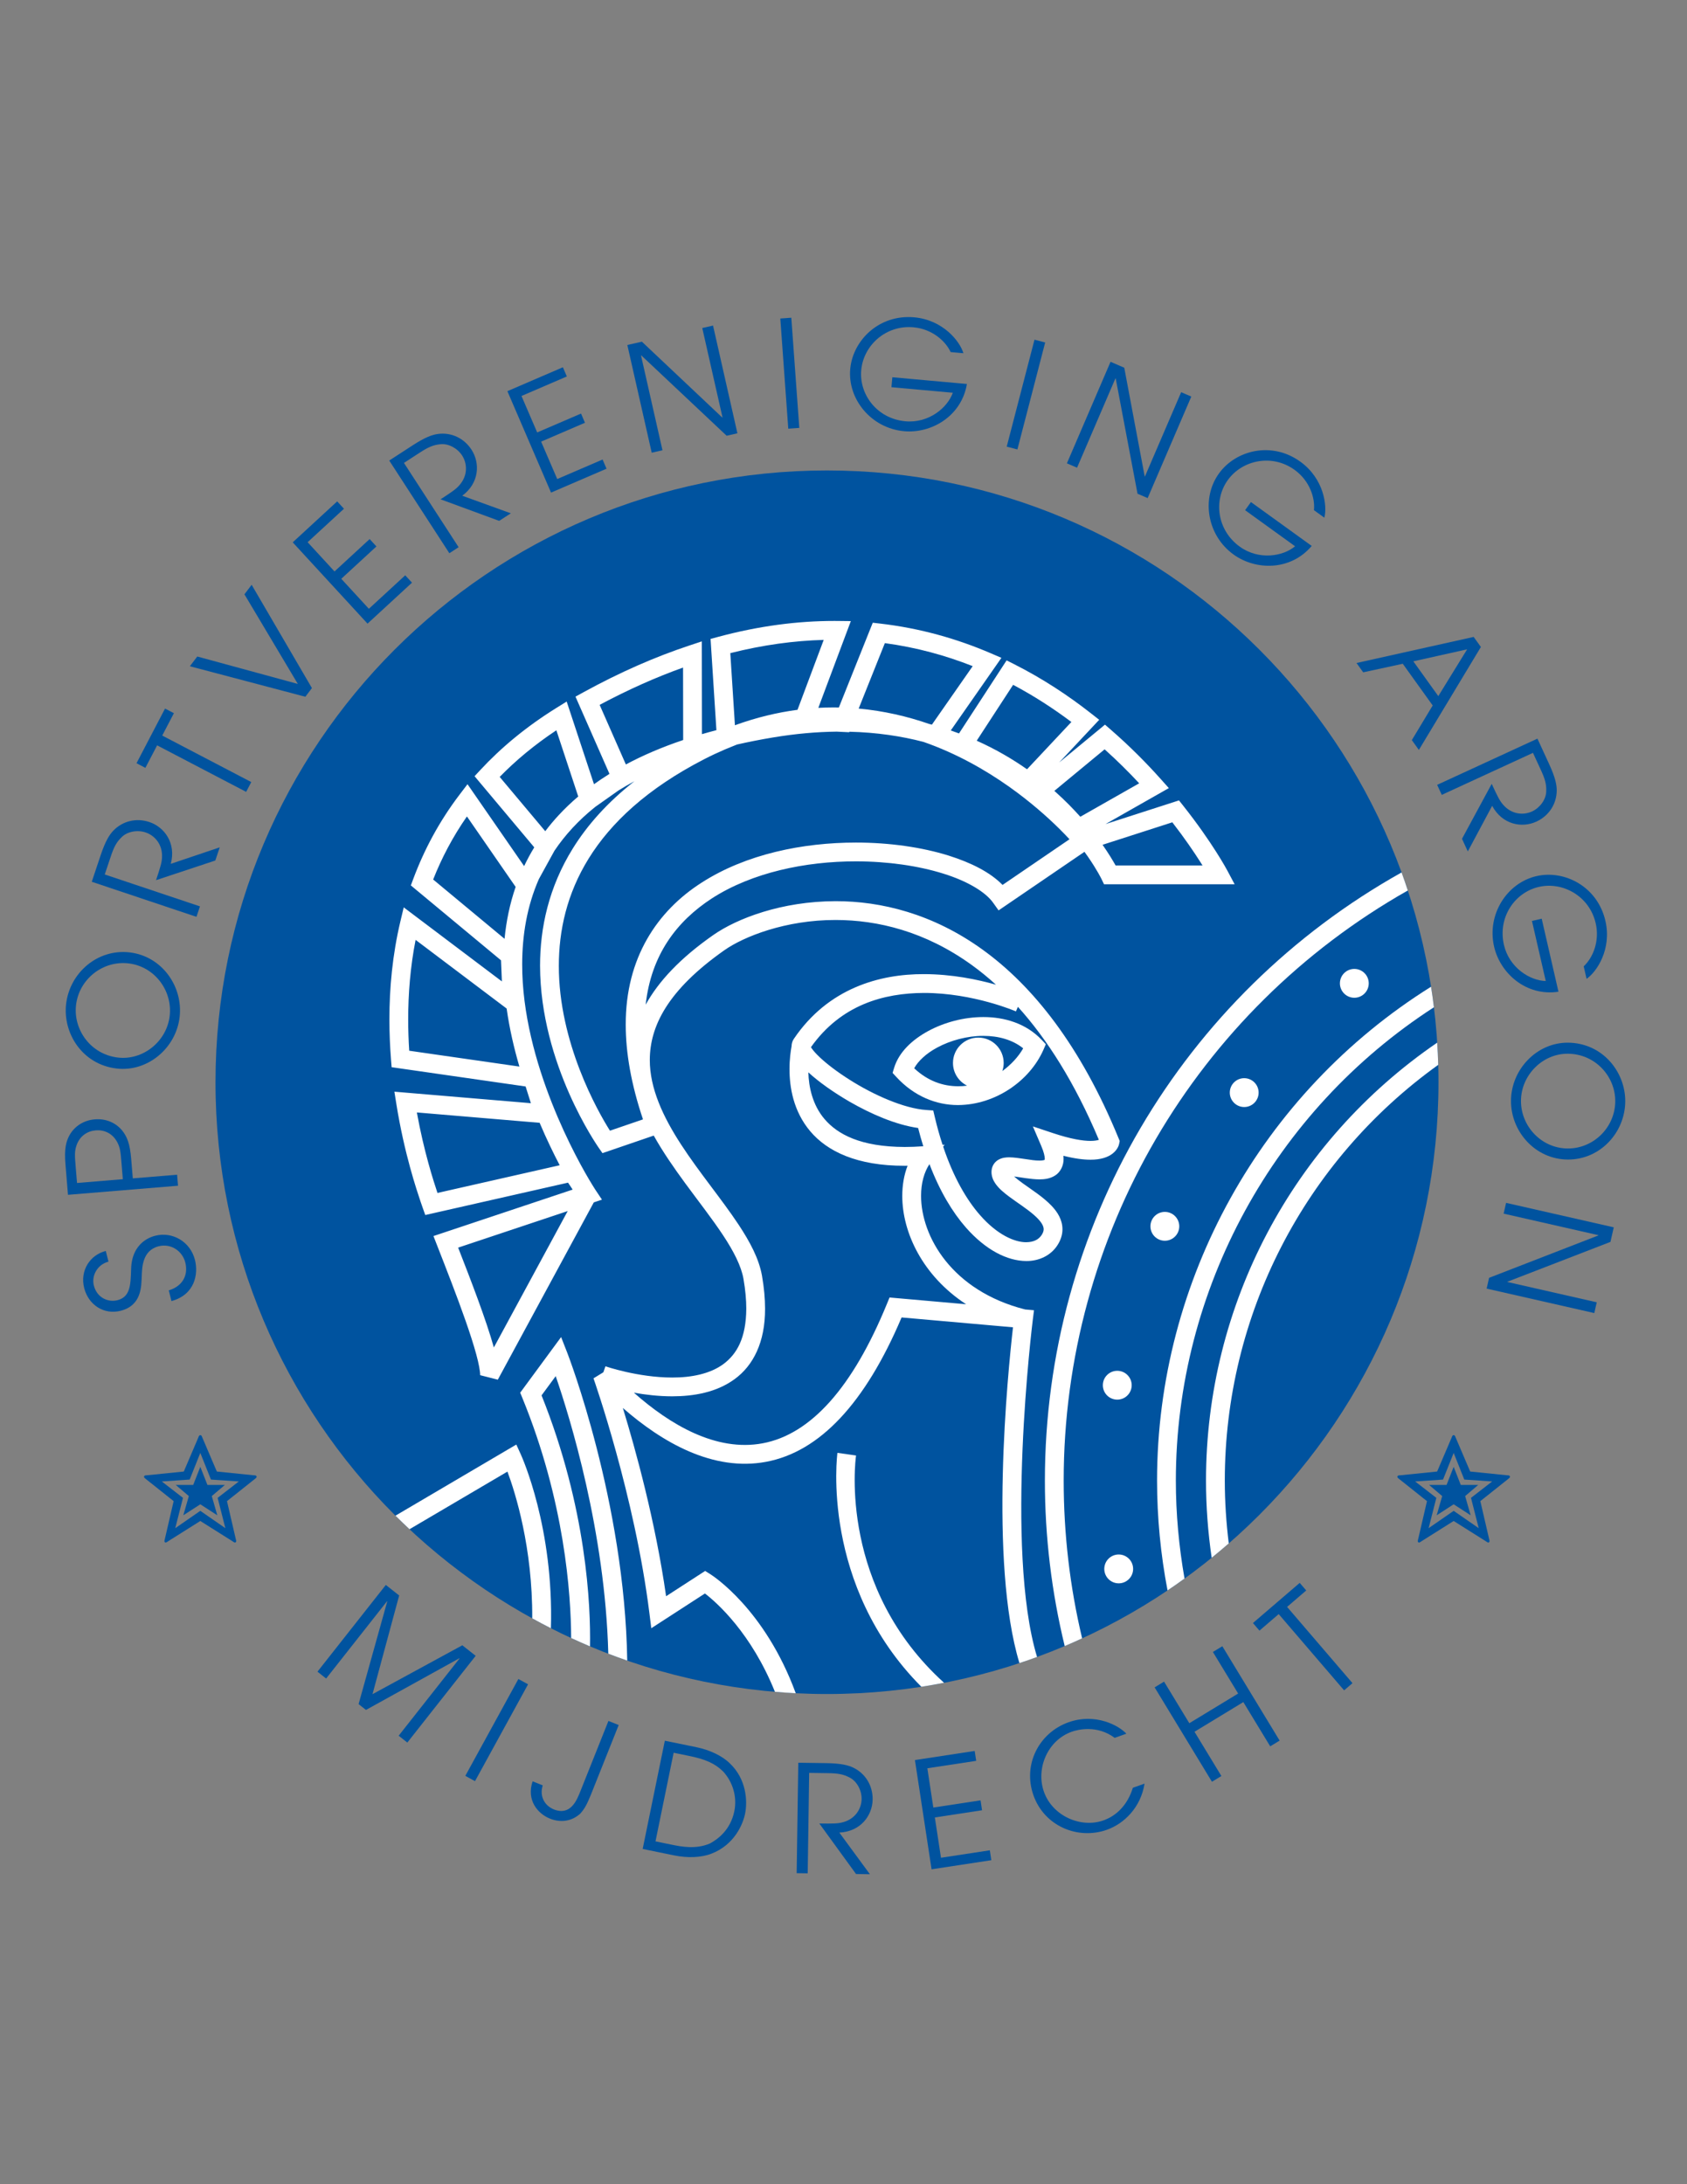 <?xml version="1.0" encoding="iso-8859-1"?>
<!-- Generator: Adobe Illustrator 24.0.1, SVG Export Plug-In . SVG Version: 6.00 Build 0)  -->
<svg version="1.1" id="Layer_1" xmlns="http://www.w3.org/2000/svg" xmlns:xlink="http://www.w3.org/1999/xlink" x="0px" y="0px"
	 viewBox="0 0 612 792" style="enable-background:new 0 0 612 792;" xml:space="preserve">
<rect x="0" y="0" width="612" height="792" fill="#808080" stroke="none"/>
<path style="fill:#00539F;" d="M300.01,614.26c122.516,0,221.836-99.32,221.836-221.835c0-122.516-99.32-221.835-221.836-221.835
	c-122.515,0-221.833,99.319-221.833,221.835C78.176,514.94,177.495,614.26,300.01,614.26"/>
<path style="fill:#00539F;" d="M61.222,467.895c4.83-1.439,7.199-5.328,5.998-10.107c-1.029-4.09-5.113-7.029-9.679-5.88
	c-5.987,1.503-5.991,7.922-6.118,10.744c-0.164,3.785,0.015,10.714-7.701,12.655c-6.038,1.517-11.646-2.15-13.193-8.293
	c-1.593-6.354,2.179-11.989,7.849-13.414l0.974,3.885c-3.937,0.991-6.228,4.97-5.304,8.645c1.124,4.462,5.178,6.176,8.539,5.331
	c4.723-1.189,4.786-5.612,4.972-11.073c0.171-10.197,7.69-12.034,8.847-12.323c5.983-1.507,12.603,1.966,14.332,8.839
	c1.268,5.045-0.022,12.565-8.538,14.872"/>
<path style="fill:#00539F;" d="M44.558,427.581l-0.475-5.771c-0.351-4.263-0.472-5.716-1.685-7.899
	c-1.715-3.009-4.645-4.288-7.665-4.038c-3.024,0.25-5.701,1.992-6.902,5.238c-0.838,2.354-0.717,3.808-0.367,8.07l0.48,5.771
	 M24.66,433.244l-0.915-11.114c-0.457-5.503,0.19-8.162,1.465-10.495c1.753-3.13,4.984-5.407,9.193-5.756
	c4.21-0.346,7.771,1.368,10.012,4.169c1.64,2.093,2.717,4.61,3.172,10.114l0.59,7.119l16.076-1.324l0.327,3.99L24.66,433.244z"/>
<path style="fill:#00539F;" d="M61.55,368.427c1.092-9.191-5.441-17.975-14.898-19.094c-9.3-1.102-17.946,5.663-19.061,15.067
	c-1.063,8.975,5.289,17.903,15.176,19.077C51.851,384.552,60.456,377.671,61.55,368.427 M23.99,363.976
	c1.325-11.178,11.365-20.017,23.078-18.629c11.715,1.391,19.405,12.382,18.088,23.508c-1.342,11.287-11.684,19.922-22.862,18.597
	C29.773,385.968,22.734,374.564,23.99,363.976z"/>
<path style="fill:#00539F;" d="M33.291,319.732l3.231-9.65c1.703-5.083,3.16-7.389,4.567-8.858c3.432-3.589,8.43-4.711,13.1-3.149
	c5.49,1.84,9.761,7.666,7.766,15.161l17.759-5.983l-1.602,4.775l-21.507,7.125c1.616-4.826,2.114-6.486,2.169-8.353
	c0.212-4.551-2.576-7.826-5.962-8.958c-2.974-0.999-6.622-0.337-8.679,1.714c-1.937,1.863-2.849,3.728-3.912,6.909l-2.22,6.621
	l34.542,11.571l-1.271,3.794"/>
<polyline style="fill:#00539F;" points="56.998,270.268 52.739,278.429 49.524,276.749 59.872,256.927 63.085,258.608 
	58.853,266.718 91.153,283.582 89.298,287.135 "/>
<polyline style="fill:#00539F;" points="68.878,241.588 71.563,238.055 108.044,247.999 88.676,215.501 91.29,212.049 
	113.157,249.5 110.772,252.647 "/>
<polyline style="fill:#00539F;" points="106.192,196.654 122.323,181.803 124.781,184.472 111.595,196.606 121.353,207.208 
	134.1,195.469 136.555,198.139 123.808,209.874 133.818,220.751 147.004,208.61 149.462,211.281 133.328,226.133 "/>
<path style="fill:#00539F;" d="M141.207,166.994l8.541-5.54c4.493-2.919,7.073-3.819,9.088-4.091
	c4.917-0.678,9.531,1.559,12.213,5.689c3.153,4.86,2.868,12.082-3.359,16.704l17.626,6.374l-4.224,2.741l-21.27-7.817
	c4.266-2.771,5.69-3.756,6.893-5.183c3.002-3.433,2.86-7.728,0.916-10.729c-1.711-2.631-4.976-4.384-7.865-4.06
	c-2.677,0.253-4.552,1.145-7.366,2.972l-5.857,3.8l19.832,30.567l-3.358,2.183"/>
<polyline style="fill:#00539F;" points="184.069,141.841 204.198,133.173 205.637,136.505 189.183,143.586 194.875,156.805 
	210.78,149.963 212.211,153.291 196.307,160.138 202.149,173.704 218.604,166.623 220.032,169.955 199.903,178.619 "/>
<polyline style="fill:#00539F;" points="227.581,125.095 232.861,123.898 261.994,151.373 262.102,151.35 254.764,118.941 
	258.672,118.06 267.512,157.118 263.607,158.003 232.656,128.882 232.549,128.907 240.329,163.268 236.424,164.153 "/>
<polyline style="fill:#00539F;" points="283.074,115.495 287.068,115.208 289.964,155.158 285.965,155.445 "/>
<path style="fill:#00539F;" d="M350.775,139.234c-1.988,11.778-12.985,18.013-22.794,17.124
	c-11.914-1.077-20.531-11.583-19.537-22.58c0.936-10.347,10.438-19.868,23.212-18.718c10.564,0.959,16.649,8.843,17.845,13.027
	l-4.633-0.42c-1.91-4.139-6.852-8.39-13.48-8.989c-10.081-0.91-18.153,6.623-18.956,15.518c-0.807,8.892,5.795,17.642,16.037,18.564
	c8.464,0.769,15.281-4.921,17.181-10.346l-22.259-2.015l0.327-3.608"/>
<polyline style="fill:#00539F;" points="375.284,123.177 379.162,124.182 369.088,162.967 365.21,161.959 "/>
<polyline style="fill:#00539F;" points="402.876,131.194 407.853,133.337 415.258,172.714 415.36,172.755 428.497,142.214 
	432.175,143.797 416.34,180.609 412.663,179.024 404.753,137.249 404.652,137.207 390.725,169.589 387.045,168.006 "/>
<path style="fill:#00539F;" d="M475.858,197.96c-7.716,9.118-20.361,8.881-28.355,3.113c-9.705-6.998-11.761-20.432-5.3-29.392
	c6.08-8.434,19.116-11.785,29.521-4.278c8.607,6.208,9.819,16.099,8.718,20.312l-3.777-2.725c0.468-4.537-1.617-10.717-7.018-14.611
	c-8.211-5.924-18.999-3.558-24.227,3.688c-5.228,7.244-4.006,18.14,4.339,24.162c6.893,4.974,15.662,3.551,20.065-0.147
	l-18.138-13.085l2.126-2.942"/>
<path style="fill:#00539F;" d="M512.718,239.799l9.058,12.616l10.464-16.968 M534.605,230.949l2.622,3.648l-22.498,37.328
	l-2.553-3.558l7.568-12.561l-10.855-15.121l-14.354,3.106l-2.431-3.381L534.605,230.949z"/>
<path style="fill:#00539F;" d="M557.739,267.833l4.254,9.239c2.247,4.867,2.764,7.549,2.75,9.582
	c-0.041,4.963-2.912,9.207-7.386,11.268c-5.258,2.424-12.361,1.107-16.04-5.72l-8.835,16.523l-2.109-4.571l10.782-19.928
	c2.134,4.625,2.904,6.175,4.143,7.57c2.965,3.46,7.238,3.938,10.484,2.443c2.849-1.313,5.05-4.295,5.144-7.199
	c0.137-2.685-0.48-4.664-1.882-7.713l-2.923-6.34l-33.084,15.239l-1.674-3.636"/>
<path style="fill:#00539F;" d="M565.37,359.604c-11.81,1.769-21.151-6.746-23.352-16.347c-2.678-11.655,4.629-23.105,15.39-25.575
	c10.124-2.328,22.124,3.745,24.995,16.247c2.375,10.334-3.229,18.561-6.835,21l-1.044-4.535c3.345-3.1,5.849-9.117,4.358-15.602
	c-2.265-9.863-11.93-15.195-20.632-13.195c-8.702,1.995-14.964,10.986-12.666,21.01c1.905,8.277,9.427,12.989,15.176,13.113
	l-5.004-21.781l3.535-0.811"/>
<path style="fill:#00539F;" d="M551.771,399.136c-0.052,9.252,7.419,17.252,16.943,17.311c9.36,0.059,17.202-7.631,17.258-17.102
	c0.056-9.037-7.251-17.202-17.21-17.259C559.616,382.027,551.831,389.825,551.771,399.136 M589.598,399.371
	c-0.067,11.254-9.056,21.152-20.854,21.082c-11.797-0.073-20.667-10.139-20.595-21.339c0.068-11.364,9.382-21.1,20.638-21.035
	C581.394,378.159,589.665,388.706,589.598,399.371z"/>
<polyline style="fill:#00539F;" points="585.432,445.037 584.231,450.317 546.873,464.753 546.852,464.857 579.255,472.22 
	578.37,476.128 539.313,467.255 540.198,463.35 579.82,447.984 579.844,447.877 545.483,440.072 546.371,436.167 "/>
<polyline style="fill:#00539F;" points="139.965,574.707 144.81,578.526 135.133,614.318 167.717,596.59 172.563,600.409 
	147.767,631.859 144.621,629.381 166.703,601.373 166.619,601.306 132.763,620.031 130.085,617.919 140.479,580.697 
	140.397,580.631 118.312,608.64 115.168,606.158 "/>
<polyline style="fill:#00539F;" points="188.056,608.815 191.568,610.741 172.316,645.855 168.804,643.933 "/>
<path style="fill:#00539F;" d="M214.312,650.893c-1.256,2.998-2.008,4.735-3.785,6.711c-2.954,2.724-6.973,3.454-10.994,1.848
	c-4.529-1.804-8.612-6.758-6.317-13.535l3.671,1.462c-1.305,4.146,0.873,7.458,4.038,8.725c6.107,2.377,8.324-3.324,9.666-6.696
	l10.132-25.392l3.723,1.484"/>
<path style="fill:#00539F;" d="M237.796,667.688l5.675,1.164c3.551,0.729,8.959,1.835,14.12-0.423
	c2.797-1.525,7.4-4.837,8.803-11.677c1.065-5.199-0.545-10.557-4.021-14.364c-3.033-2.999-6.541-4.492-12.32-5.671l-5.674-1.165
	 M241.183,631.194l11.454,2.35c4.824,0.985,9.361,3.13,12.116,5.849c6.017,5.708,6.497,13.597,5.534,18.321
	c-0.752,3.659-3.791,11.213-12.245,14.455c-3.608,1.414-8.617,1.604-13.445,0.615l-11.453-2.346L241.183,631.194z"/>
<path style="fill:#00539F;" d="M289.597,639.174l10.171,0.145c5.358,0.081,8.002,0.769,9.825,1.659
	c4.463,2.179,7.051,6.599,6.977,11.525c-0.083,5.792-4.334,11.63-12.082,12.003l11.092,15.101l-5.032-0.077l-13.316-18.323
	c5.086,0.072,6.815,0.045,8.612-0.472c4.401-1.184,6.671-4.827,6.723-8.4c0.047-3.136-1.693-6.411-4.268-7.747
	c-2.366-1.279-4.415-1.577-7.774-1.63l-6.979-0.1l-0.531,36.418l-4.006-0.057"/>
<polyline style="fill:#00539F;" points="331.912,638.204 353.592,634.9 354.138,638.489 336.421,641.185 338.587,655.425 
	355.72,652.814 356.266,656.403 339.138,659.016 341.365,673.63 359.083,670.927 359.63,674.515 337.95,677.819 "/>
<path style="fill:#00539F;" d="M415.21,646.748c-1.403,8.824-7.571,14.578-13.64,16.733c-10.554,3.749-22.684-1.305-26.652-12.472
	c-3.964-11.169,1.99-22.701,12.747-26.52c9.692-3.44,18.219,1.168,20.948,4.163l-4.233,1.502c-6.32-4.708-13.253-3.046-15.55-2.232
	c-8.822,3.133-13.105,13.382-10.116,21.796c3.128,8.824,13.432,13.26,21.594,10.363c1.885-0.669,7.966-3.119,10.669-11.829"/>
<polyline style="fill:#00539F;" points="418.87,611.848 422.292,609.767 431.454,624.845 449.167,614.084 440.005,599.007 
	443.431,596.93 464.218,631.15 460.801,633.23 451.046,617.183 433.335,627.943 443.088,643.992 439.661,646.069 "/>
<polyline style="fill:#00539F;" points="463.88,585.28 456.895,591.273 454.534,588.518 471.503,573.959 473.865,576.71 
	466.923,582.673 490.647,610.319 487.609,612.932 "/>
<path style="fill:#FFFFFF;" d="M336.713,373.865c-5.814,3.18-10.577,7.594-12.344,13.317l-0.56,1.861l1.32,1.429
	c6.525,7.113,14.608,10.23,22.352,10.23c0.034,0,0.066,0,0.1,0c13.515-0.087,25.919-8.727,30.918-19.977l0.905-2.071l-1.554-1.641
	c-5.627-5.922-13.457-8.232-21.114-8.225C349.652,368.797,342.566,370.707,336.713,373.865z M363.622,388.37
	c0.311-0.923,0.488-1.909,0.489-2.937c-0.004-5.081-4.117-9.192-9.196-9.196c-5.081,0.002-9.197,4.115-9.199,9.196
	c0.001,3.613,2.087,6.727,5.116,8.231c-1.079,0.145-2.165,0.227-3.25,0.218c-5.473-0.024-10.94-1.839-15.938-6.522
	c1.435-2.633,4.376-5.388,8.316-7.497c4.807-2.61,10.947-4.263,16.775-4.254c5.504,0.005,10.602,1.417,14.453,4.518
	C369.419,383.22,366.771,386.069,363.622,388.37z"/>
<path style="fill:#FFFFFF;" d="M188.875,527.237l-1.571-3.436l-3.258,1.915l-40.582,23.876c1.672,1.666,3.378,3.296,5.102,4.909
	l35.523-20.893c2.876,7.735,9.145,27.593,8.99,53.212c2.236,1.233,4.493,2.43,6.775,3.587
	C200.936,554.098,189.433,528.449,188.875,527.237z"/>
<path style="fill:#FFFFFF;" d="M203.555,484.827l-3.667,4.982l-10.037,13.641l-1.135,1.542l0.729,1.775
	c15.448,37.658,17.691,71.422,17.753,87.189c2.263,1.043,4.542,2.058,6.845,3.028c0.261-14.564-1.154-50.063-17.58-91.018
	l5.132-6.967c5.15,14.949,17.928,56.269,19.08,100.637c2.273,0.871,4.562,1.708,6.87,2.505
	c-0.903-57.682-21.507-110.981-21.733-111.558L203.555,484.827z"/>
<path style="fill:#FFFFFF;" d="M374.665,478.615l0.444-3.511l-3.216-0.285c-26.659-6.765-37.739-26.576-37.755-41.184
	c-0.004-4.63,1.133-8.633,3.048-11.517c3.75,9.841,8.331,17.413,13.208,22.98c7.181,8.16,14.988,12.119,21.902,12.159
	c4.661,0.042,9.039-2.039,11.425-5.906c1.11-1.769,1.72-3.714,1.713-5.626c-0.022-3.489-1.833-6.247-3.882-8.429
	c-3.126-3.294-7.259-5.861-10.475-8.191c-1.267-0.906-2.383-1.772-3.188-2.513c2.417,0.298,5.933,1.028,9.184,1.059
	c1.825-0.02,3.762-0.192,5.669-1.391c1.966-1.183,3.184-3.737,3.093-6.13c-0.002-0.342-0.019-0.688-0.051-1.037
	c4.027,1.016,7.206,1.421,9.797,1.426c3.744,0.007,6.362-0.895,8.075-2.25c1.72-1.347,2.247-2.97,2.342-3.522l0.203-1.011
	l-0.391-0.953c-13.85-33.766-31.19-55.324-49.311-68.409c-18.114-13.093-36.934-17.613-53.354-17.604
	c-19.63,0.034-35.774,6.286-44.305,12.222c-12.025,8.373-19.949,16.859-24.606,25.313c1.985-17.999,11.16-30.185,24.036-38.553
	c14.551-9.388,34.003-13.432,52.204-13.419c11.627-0.002,22.736,1.638,31.631,4.413c8.907,2.737,15.516,6.768,18.218,10.653
	l1.939,2.715l31.152-21.238c0.41,0.564,0.812,1.124,1.178,1.653c1.739,2.503,3.003,4.581,3.824,6.017
	c0.409,0.719,0.71,1.276,0.902,1.645c0.193,0.369,0.263,0.517,0.265,0.517l0.928,1.935h47.384l-2.673-5.013
	c-0.071-0.137-5.43-10.18-16.046-23.55l-1.467-1.849l-26.648,8.583l22.96-13.043l-2.813-3.15
	c-5.208-5.835-11.264-11.966-18.168-17.965l-2.181-1.896l-16.616,13.725l14.522-15.48l-2.928-2.3
	c-8.27-6.491-17.585-12.647-27.94-17.871l-2.726-1.375l-17.262,26.486c-0.983-0.369-1.98-0.727-2.993-1.074l18.372-26.331
	l-3.842-1.654c-12.135-5.219-25.561-9.088-40.24-10.782l-2.588-0.299l-12.299,30.736c-0.634-0.012-1.268-0.025-1.906-0.025
	c-1.829-0.001-3.679,0.054-5.545,0.157l11.793-31.452l-4.859-0.056c-0.387-0.004-0.766-0.006-1.139-0.006
	c-13.198,0-27.274,1.773-42.195,5.79l-2.693,0.726l2.121,33.092c-1.783,0.462-3.531,0.943-5.24,1.44l-0.053-33.635l-4.471,1.479
	c-12.332,4.08-25.209,9.683-38.624,17.05l-2.739,1.503l12.323,27.99l-0.402,0.284c-1.81,1.131-3.542,2.292-5.204,3.485
	l-9.912-29.977l-3.678,2.282c-10.982,6.817-20.131,14.433-27.691,22.587l-2.046,2.204l21.656,25.797
	c-1.364,2.228-2.587,4.497-3.676,6.795l-20.54-29.691l-2.846,3.734c-7.476,9.814-12.957,20.189-16.864,30.698l-0.843,2.265
	l32.708,27.161l0.317,7.646l-35.611-26.851l-1.207,5.073c-2.891,12.157-3.987,24.213-3.987,35.55c0,5.033,0.215,9.924,0.588,14.62
	l0.215,2.717l48.607,6.989l1.914,6.064l-49.517-4.174l0.687,4.3c2.907,18.254,7.506,31.661,8.776,35.469
	c0.213,0.641,0.459,1.346,0.726,2.099l1.014,2.853l51.792-11.737l1.678,2.517l-50.503,16.848l1.306,3.341
	c3.338,8.538,7.295,18.635,10.396,27.516c1.55,4.437,2.888,8.574,3.82,12.016c0.939,3.417,1.44,6.239,1.422,7.576l6.408,1.625
	l34.822-64.289l2.957-0.986l-2.476-3.714l-0.023-0.036c-0.112-0.173-0.476-0.74-1.066-1.706c-5.064-8.21-25.442-44.16-25.377-79.898
	c0.013-10.55,1.731-21.02,6.044-30.869l5.665-10.302c1.914-2.843,4.1-5.612,6.58-8.289c2.426-2.615,5.144-5.148,8.183-7.583
	l8.545-6.031c1.811-1.127,3.712-2.224,5.7-3.29c-9.772,7.654-17.088,15.887-22.367,24.402
	c-8.716,14.038-11.874,28.751-11.867,42.507c0.071,35.932,21.034,65.564,21.174,65.846l1.47,2.098l18.598-6.367
	c3.351,6.005,7.366,11.745,11.382,17.237c4.9,6.662,9.851,12.978,13.735,18.853c3.898,5.868,6.662,11.304,7.445,15.911
	c0.695,4.009,1.011,7.579,1.011,10.727c-0.063,10.77-3.469,16.495-8.255,20.087c-4.823,3.587-11.682,4.929-18.628,4.915
	c-6.145,0.003-12.262-1.017-16.799-2.046c-2.267-0.515-4.144-1.026-5.441-1.409c-1.299-0.383-1.97-0.62-1.973-0.618l-0.752,2.17
	l-3.58,2.196c0.152,0.42,14.945,42.457,20.292,85.214l0.674,5.395l4.563-2.955l14.9-9.646c4.444,3.42,16.824,14.419,25.388,35.653
	c2.508,0.212,5.024,0.396,7.555,0.524c-11.187-30.478-30.127-42.635-31.035-43.198l-1.838-1.146l-1.817,1.176l-12.346,7.99
	c-3.869-27.12-11.087-53.247-15.689-68.267c14.249,12.462,32.697,23.13,51.972,19.525c19.448-3.632,35.967-21.268,49.148-52.344
	l40.416,3.568c-1.884,16.495-8.771,85.114,2.335,121.762c2.145-0.71,4.28-1.441,6.396-2.215
	C364.375,561.786,374.543,479.555,374.665,478.615z M179.155,488.601c-2.806-10.062-8.286-24.248-12.952-36.205l39.742-13.257
	L179.155,488.601z M203.041,422.525l-44.335,10.047c-1.418-4.248-4.884-14.861-7.482-29.192l44.538,3.753
	C198.271,413.048,200.808,418.257,203.041,422.525z M157.14,318.914c3.086-7.8,7.102-15.478,12.25-22.868l17.671,25.546
	c-2.128,6.172-3.413,12.497-4.022,18.825L157.14,318.914z M148.453,380.999c-0.238-3.689-0.373-7.487-0.373-11.366
	c0-9.277,0.766-19.014,2.689-28.829l33.028,24.903c1.031,7.283,2.666,14.365,4.628,21.039L148.453,380.999z M202.717,295.543
	c-1.773,1.908-3.409,3.862-4.915,5.856l-16.529-19.686c5.843-5.981,12.647-11.654,20.561-16.908l7.936,24.008
	C207.215,290.979,204.87,293.224,202.717,295.543z M425.288,298.174c4.419,5.697,7.793,10.668,10.111,14.307
	c0.299,0.47,0.581,0.917,0.845,1.341h-31.537c-0.919-1.654-2.476-4.274-4.731-7.498L425.288,298.174z M400.727,271.71
	c4.583,4.109,8.765,8.267,12.541,12.322l-21.357,12.129c-2.637-2.952-5.682-6.051-9.159-9.152c-0.086-0.077-0.175-0.156-0.262-0.233
	L400.727,271.71z M367.533,248.322c7.642,4.052,14.691,8.635,21.136,13.475l-16.089,17.148c-5.35-3.753-11.424-7.306-18.252-10.364
	L367.533,248.322z M321.002,233.201c11.444,1.544,22.063,4.469,31.869,8.348l-14.801,21.213c-0.337-0.092-0.684-0.175-1.024-0.265
	c-7.89-2.734-16.433-4.737-25.541-5.562L321.002,233.201z M298.82,232.029l-9.506,25.353c-7.337,0.962-14.921,2.771-22.702,5.597
	l-1.676-26.151C276.856,233.822,288.146,232.318,298.82,232.029z M227.047,277.196l-9.516-21.609
	c10.467-5.586,20.556-10.05,30.263-13.525l0.041,26.273C240.109,270.935,233.202,273.905,227.047,277.196z M221.274,409.994
	c-4.564-7.228-18.592-32.041-18.545-59.806c0.007-12.735,2.877-26.063,10.843-38.912c7.972-12.845,21.098-25.296,41.962-36.023
	c2.527-1.298,5.027-2.461,7.506-3.525l4.028-1.641l0,0c0.104-0.04,0.209-0.083,0.313-0.123c4.147-0.943,8.501-1.802,13.072-2.564
	c8.188-1.365,15.874-2.026,23.079-2.104l4.54,0.217l0.074-0.185c9.878,0.24,18.811,1.586,26.885,3.691
	c11.997,4.188,22.47,10.177,30.999,16.207c7.777,5.499,13.922,11.009,18.102,15.126c1.566,1.542,2.857,2.89,3.856,3.967
	l-24.286,16.56c-4.509-4.608-11.345-8.043-19.57-10.643c-9.692-3.017-21.393-4.719-33.659-4.721
	c-19.177,0.013-39.759,4.144-55.895,14.504c-16.147,10.298-27.651,27.318-27.58,51.554c0,10.158,1.961,21.554,6.261,34.317
	L221.274,409.994z M328.208,415.898c-16.029-0.038-24.398-4.624-29.083-10.114c-4.374-5.128-5.718-11.6-5.879-16.947
	c3.79,3.482,9.014,7.18,14.933,10.629c7.839,4.497,16.711,8.371,24.891,9.552c0.584,2.302,1.214,4.503,1.876,6.624
	C332.566,415.815,330.321,415.898,328.208,415.898z M367.921,366.472c0.441,0.179,0.631,0.264,0.634,0.262l0.721-1.654
	c10.552,11.7,20.592,27.393,29.364,48.226c-0.585,0.196-1.557,0.393-3.06,0.393c-2.698,0.005-7.087-0.655-13.673-2.856l-7.2-2.397
	l2.987,6.975c1.022,2.355,1.335,3.97,1.322,4.71c-0.002,0.245-0.026,0.374-0.044,0.44c-0.002,0.001-0.004,0.001-0.006,0.002
	c-0.178,0.101-0.888,0.269-1.895,0.26c-2.882,0.04-7.26-1.132-10.953-1.183c-1.188,0.022-2.429,0.078-3.868,0.851
	c-0.705,0.389-1.437,1.042-1.905,1.885c-0.477,0.838-0.662,1.775-0.658,2.603c0.004,1.673,0.653,3.075,1.412,4.18
	c1.36,1.939,3.172,3.373,5.143,4.851c2.948,2.171,6.315,4.316,8.771,6.457c1.228,1.06,2.208,2.108,2.798,3.019
	c0.599,0.924,0.803,1.617,0.805,2.23c-0.007,0.521-0.13,1.115-0.682,2.015c-1.07,1.662-2.783,2.654-5.638,2.697
	c-4.157,0.04-10.517-2.67-16.772-9.833c-4.843-5.516-9.617-13.642-13.371-24.842l0.545-0.688l-0.754,0.055
	c-1.021-3.107-1.966-6.432-2.809-10.016l-0.577-2.442l-2.5-0.179c-8.033-0.525-19.134-5.432-27.846-10.972
	c-4.368-2.753-8.186-5.658-10.79-8.11c-1.299-1.219-2.296-2.335-2.874-3.156c-0.146-0.203-0.264-0.388-0.355-0.544
	c10.95-15.424,26.463-19.608,41.003-19.665c8.938-0.003,17.344,1.677,23.476,3.365c3.068,0.843,5.567,1.686,7.284,2.313
	C366.815,366.036,367.479,366.295,367.921,366.472z M325.206,470.699l-2.502-0.222l-0.955,2.327
	c-12.405,30.266-27.573,47.277-45.082,50.547c-16.915,3.16-33.648-6.801-46.706-18.354c4.119,0.733,8.917,1.309,13.882,1.317
	c7.735-0.013,16.023-1.375,22.674-6.244c6.689-4.864,11.092-13.344,11.027-25.577c0-3.605-0.357-7.554-1.111-11.895
	c-1.104-6.233-4.376-12.289-8.473-18.505c-6.166-9.303-14.337-19.004-20.88-29.081c-6.566-10.079-11.372-20.406-11.349-30.691
	c0.038-12.189,6.445-25.266,27.021-39.744c7.078-4.992,22.301-11.02,40.395-10.987c15.195,0.009,32.46,4.115,49.362,16.311
	c2.947,2.129,5.886,4.508,8.802,7.159c-6.609-1.876-15.917-3.824-26.113-3.836c-16.042-0.058-34.764,5.067-47.213,23.472
	c-0.575,0.818-0.816,1.827-0.822,2.664c-0.321,1.713-0.749,4.673-0.752,8.317c0.005,6.445,1.341,15.209,7.517,22.518
	c6.182,7.327,17.008,12.558,34.283,12.52c0.342,0,0.688-0.002,1.037-0.006c-1.295,3.32-1.923,7.037-1.926,10.924
	c-0.012,13.247,7.374,28.985,23.156,39.294L325.206,470.699z"/>
<path style="fill:#FFFFFF;" d="M310.552,527.77l-6.754-0.96c-0.081,0.572-6.229,48.003,30.446,84.819
	c2.763-0.429,5.504-0.918,8.233-1.447C304.429,575.771,310.233,530.023,310.552,527.77z"/>
<path style="fill:#FFFFFF;" d="M510.716,322.896c-0.724-2.195-1.47-4.38-2.26-6.544c-79.937,44.733-129.398,128.739-129.398,220.546
	c0,20.295,2.431,40.431,7.19,59.974c2.126-0.897,4.229-1.838,6.321-2.799c-4.439-18.643-6.691-37.831-6.691-57.175
	C385.877,447.981,433.563,366.57,510.716,322.896z"/>
<path style="fill:#FFFFFF;" d="M520.186,365.246c-0.306-2.498-0.65-4.982-1.037-7.454c-61.497,38.417-99.399,106.364-99.399,179.106
	c0,13.386,1.308,26.75,3.801,39.797c2.081-1.398,4.133-2.836,6.163-4.302c-2.042-11.67-3.145-23.568-3.145-35.495
	C426.57,467.531,462.203,402.696,520.186,365.246z"/>
<path style="fill:#FFFFFF;" d="M521.751,386.115c-0.076-2.694-0.209-5.372-0.38-8.04c-52.543,35.948-83.864,95.143-83.864,158.824
	c0,9.367,0.711,18.735,2.054,27.96c2.096-1.7,4.167-3.431,6.2-5.204c-0.922-7.531-1.434-15.144-1.434-22.756
	C444.327,476.887,473.154,420.988,521.751,386.115z"/>
<path style="fill:#FFFFFF;" d="M451.366,401.415c2.888,0,5.228-2.341,5.228-5.232c0-2.887-2.34-5.229-5.228-5.229
	c-2.89,0-5.231,2.341-5.231,5.229C446.135,399.076,448.476,401.415,451.366,401.415z"/>
<path style="fill:#FFFFFF;" d="M427.806,444.67c0-2.89-2.342-5.23-5.23-5.23c-2.89,0-5.23,2.34-5.23,5.23
	c0,2.89,2.34,5.227,5.23,5.23C425.464,449.898,427.806,447.56,427.806,444.67z"/>
<path style="fill:#FFFFFF;" d="M405.315,507.516c2.889,0,5.229-2.34,5.229-5.229c0-2.89-2.34-5.229-5.229-5.229
	c-2.891,0-5.231,2.338-5.231,5.229C400.085,505.175,402.425,507.516,405.315,507.516z"/>
<path style="fill:#FFFFFF;" d="M405.837,563.667c-2.889,0-5.229,2.338-5.229,5.229c0,2.889,2.34,5.229,5.229,5.229
	c2.889,0,5.231-2.34,5.231-5.229C411.068,566.005,408.726,563.667,405.837,563.667z"/>
<path style="fill:#FFFFFF;" d="M491.315,361.792c2.889,0,5.229-2.338,5.229-5.227c0-2.892-2.34-5.23-5.229-5.232
	c-2.89,0-5.23,2.342-5.23,5.232C486.084,359.451,488.425,361.792,491.315,361.792z"/>
<polygon style="fill:#00539F;" points="81.574,538.45 75.251,538.45 72.666,531.88 72.539,532.204 70.086,538.45 63.763,538.45 
	68.505,542.482 66.503,549.451 72.669,545.464 78.831,549.451 76.83,542.482 "/>
<path style="fill:#00539F;" d="M91.903,534.933l-0.023,0.136l0.014-0.138l-13.232-1.345l-5.217-12.208
	c-0.12-0.173-0.218-0.953-0.777-1.002c-0.559,0.048-0.659,0.828-0.772,0.992l-5.221,12.219l-13.232,1.343
	c-0.261,0.07-1.145-0.121-1.207,0.569c0.038,0.426,0.673,0.753,0.744,0.855l10.012,7.964l-3.173,13.664
	c-0.051,0.209-0.165,0.586-0.167,0.842c0,0.209,0.136,0.506,0.461,0.514c0.327-0.02,0.837-0.47,0.926-0.5l11.629-7.319l11.616,7.312
	c0.103,0.038,0.613,0.488,0.939,0.508c0.325-0.008,0.462-0.305,0.462-0.514c-0.003-0.256-0.116-0.632-0.169-0.844l-3.171-13.662
	l10-7.953c0.085-0.114,0.719-0.44,0.757-0.866C93.037,534.81,92.155,535.002,91.903,534.933z M66.381,543.131l-7.686-5.949
	l10.117-0.686l3.856-9.665l3.854,9.665l10.12,0.686l-7.688,5.951l0.022,0.087l2.779,10.899l-9.086-6.283l-9.086,6.285
	L66.381,543.131z"/>
<polygon style="fill:#00539F;" points="518.446,538.45 524.769,538.45 527.354,531.88 527.48,532.204 529.934,538.45 
	536.256,538.45 531.515,542.482 533.517,549.451 527.352,545.464 521.188,549.451 523.19,542.482 "/>
<path style="fill:#00539F;" d="M508.116,534.933l0.023,0.136l-0.014-0.138l13.232-1.345l5.217-12.208
	c0.12-0.173,0.218-0.953,0.777-1.002c0.559,0.048,0.659,0.828,0.772,0.992l5.222,12.219l13.231,1.343
	c0.261,0.07,1.145-0.121,1.208,0.569c-0.038,0.426-0.673,0.753-0.744,0.855l-10.013,7.964l3.172,13.664
	c0.052,0.209,0.165,0.586,0.167,0.842c0,0.209-0.136,0.506-0.461,0.514c-0.328-0.02-0.837-0.47-0.927-0.5l-11.629-7.319
	l-11.615,7.312c-0.103,0.038-0.613,0.488-0.94,0.508c-0.326-0.008-0.461-0.305-0.461-0.514c0.002-0.256,0.115-0.632,0.169-0.844
	l3.17-13.662l-9.999-7.953c-0.085-0.114-0.719-0.44-0.758-0.866C506.983,534.81,507.865,535.002,508.116,534.933z M533.639,543.131
	l7.686-5.949l-10.117-0.686l-3.856-9.665l-3.854,9.665l-10.12,0.686l7.688,5.951l-0.022,0.087l-2.778,10.899l9.086-6.283
	l9.087,6.285L533.639,543.131z"/>
</svg>
